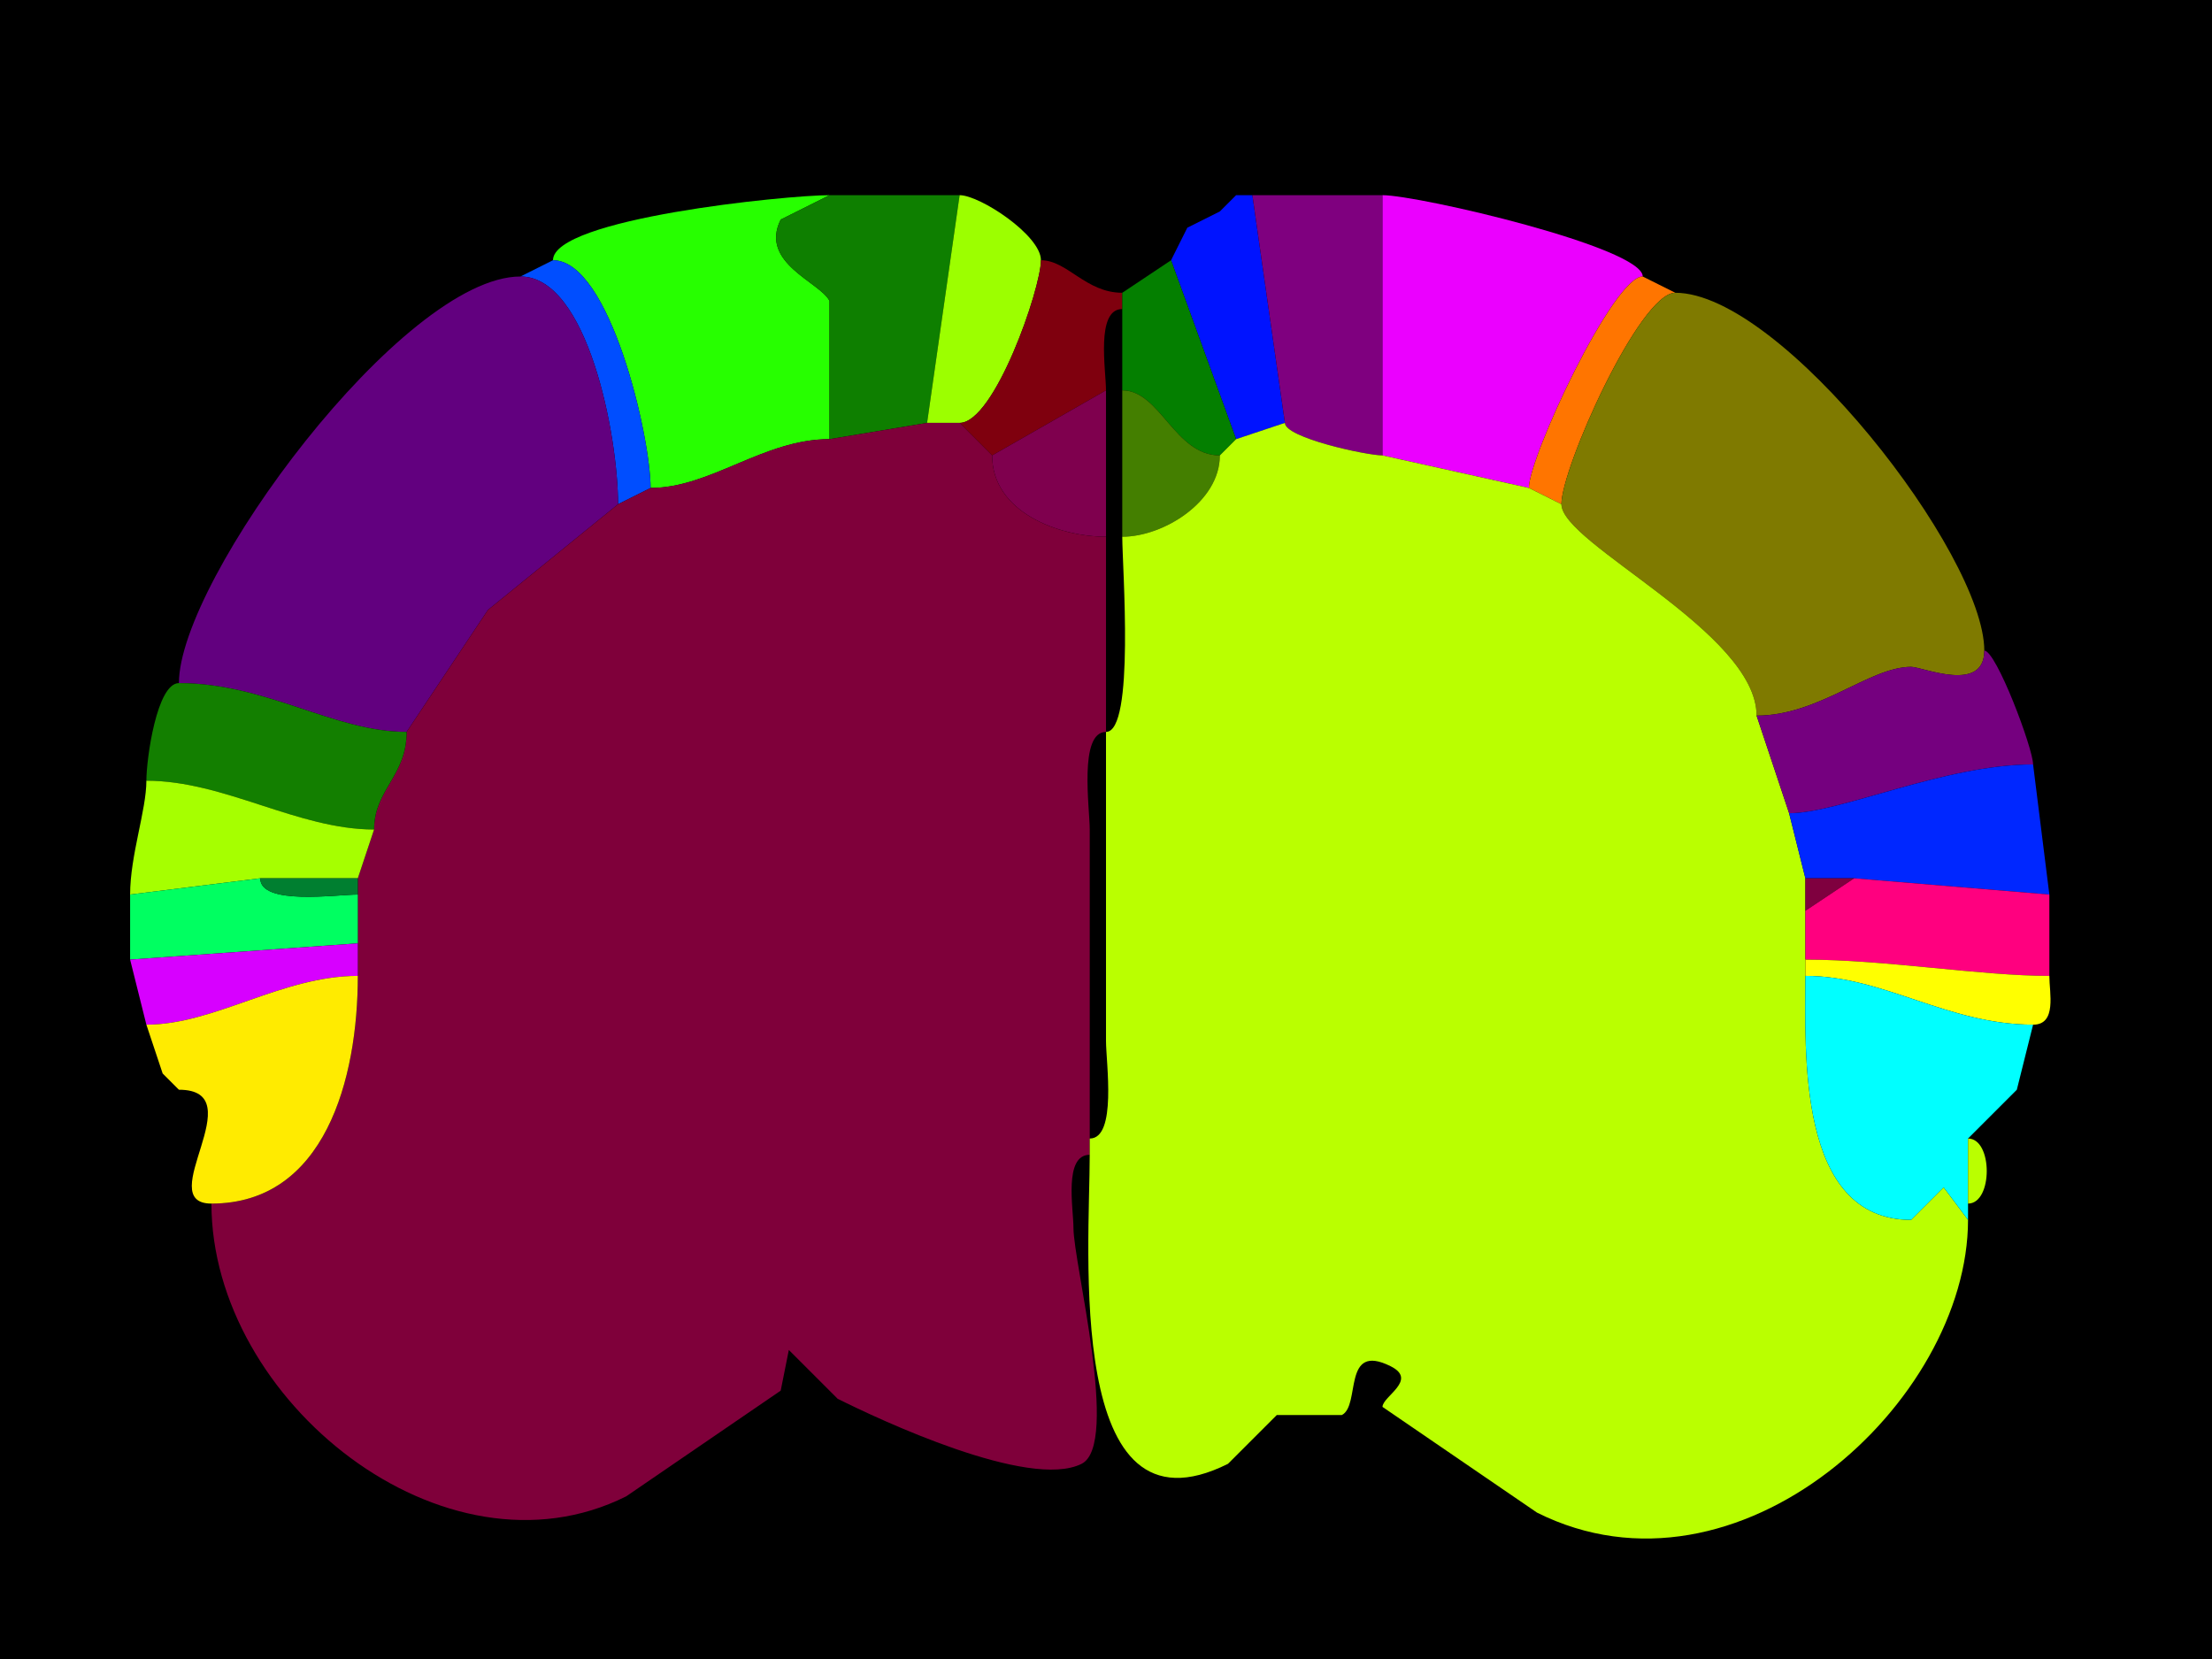 <svg xmlns="http://www.w3.org/2000/svg" xmlns:xlink="http://www.w3.org/1999/xlink" height="102" width="136">
<g>
<rect width="136" height="102" fill="#000000"  stroke-width="0" /> 
<path  fill="#27FF00" stroke-width="0" stroke="#27FF00" d = " M51 27 C46.94,27 43.697,30 40,30 40,26.824 37.494,16 34,16 34,13.439 48.352,12 51,12 51,12 48,13.5 48,13.5 46.667,16.166 50.424,17.347 51,18.5 51,18.5 51,27 51,27  Z"/>

<path  fill="#0E7F00" stroke-width="0" stroke="#0E7F00" d = " M57 26 L51,27 C51,27 51,18.5 51,18.5 50.424,17.347 46.667,16.166 48,13.5 48,13.5 51,12 51,12 51,12 59,12 59,12 59,12 57,26 57,26  Z"/>

<path  fill="#9CFF00" stroke-width="0" stroke="#9CFF00" d = " M57 26 L59,26 C61.143,26 64,17.741 64,16 64,14.467 60.247,12 59,12 59,12 57,26 57,26  Z"/>

<path  fill="#047F00" stroke-width="0" stroke="#047F00" d = " M76 12 L75,13 C75,13 76,12 76,12  Z"/>

<path  fill="#0013FF" stroke-width="0" stroke="#0013FF" d = " M79 26 L76,27 C76,27 72,16 72,16 72,16 73,14 73,14 73,14 75,13 75,13 75,13 76,12 76,12 76,12 77,12 77,12 77,12 79,26 79,26  Z"/>

<path  fill="#7F007F" stroke-width="0" stroke="#7F007F" d = " M79 26 C79,26.913 84.014,28 85,28 85,22.559 85,16.247 85,12 85,12 77,12 77,12 77,12 79,26 79,26  Z"/>

<path  fill="#EB00FF" stroke-width="0" stroke="#EB00FF" d = " M85 28 L94,30 C94,28.102 99.186,17 101,17 101,15.212 87.227,12 85,12 85,16.247 85,22.559 85,28  Z"/>

<path  fill="#047F00" stroke-width="0" stroke="#047F00" d = " M75 13 L73,14 C73,14 75,13 75,13  Z"/>

<path  fill="#004EFF" stroke-width="0" stroke="#004EFF" d = " M40 30 L38,31 C38,26.77 36.123,17 32,17 32,17 34,16 34,16 37.494,16 40,26.824 40,30  Z"/>

<path  fill="#7F000E" stroke-width="0" stroke="#7F000E" d = " M59 26 L61,28 C61,28 68,24 68,24 68,22.765 67.357,19 69,19 69,19 69,18 69,18 66.75,18 65.624,16 64,16 64,17.741 61.143,26 59,26  Z"/>

<path  fill="#047F00" stroke-width="0" stroke="#047F00" d = " M76 27 L75,28 C72.227,28 71.331,24 69,24 69,24 69,19 69,19 69,19 69,18 69,18 69,18 72,16 72,16 72,16 76,27 76,27  Z"/>

<path  fill="#62007F" stroke-width="0" stroke="#62007F" d = " M11 42 C16.402,42 20.505,45 25,45 25,45 30,37.5 30,37.5 30,37.5 38,31 38,31 38,26.77 36.123,17 32,17 24.762,17 11,35.633 11,42  Z"/>

<path  fill="#FF7500" stroke-width="0" stroke="#FF7500" d = " M94 30 L96,31 C96,28.764 100.814,18 103,18 103,18 101,17 101,17 99.186,17 94,28.102 94,30  Z"/>

<path  fill="#7F7A00" stroke-width="0" stroke="#7F7A00" d = " M122 40 C122,42.656 118.202,41 117.5,41 114.941,41 111.845,44 108,44 108,38.863 96,33.429 96,31 96,28.764 100.814,18 103,18 109.535,18 122,34.083 122,40  Z"/>

<path  fill="#7F004E" stroke-width="0" stroke="#7F004E" d = " M61 28 C61,31.484 65.088,33 68,33 68,33 68,24 68,24 68,24 61,28 61,28  Z"/>

<path  fill="#447F00" stroke-width="0" stroke="#447F00" d = " M75 28 C75,30.848 71.538,33 69,33 69,33 69,24 69,24 71.331,24 72.227,28 75,28  Z"/>

<path  fill="#7F003A" stroke-width="0" stroke="#7F003A" d = " M67 71 C65.385,71 66,74.31 66,75.5 66,77.667 68.866,88.817 66.5,90 63.263,91.618 54.021,87.26 51.5,86 L48.5,83 L48,85.5 L38.5,92 C27.315,97.593 13,86.108 13,74 19.961,74 22,66.367 22,60 22,60 22,58 22,58 22,58 22,55 22,55 22,55 22,54 22,54 22,54 23,51 23,51 23,48.553 25,47.72 25,45 25,45 30,37.5 30,37.5 30,37.5 38,31 38,31 38,31 40,30 40,30 43.697,30 46.94,27 51,27 51,27 57,26 57,26 57,26 59,26 59,26 59,26 61,28 61,28 61,31.484 65.088,33 68,33 68,37.549 68,41.157 68,45 66.316,45 67,49.679 67,51 67,51 67,70 67,70 67,70 67,71 67,71  Z"/>

<path  fill="#BAFF00" stroke-width="0" stroke="#BAFF00" d = " M67 71 C67,76.747 65.437,95.032 75.5,90 L78.5,87 L82.5,87 C83.676,86.412 82.504,82.502 85.5,84 87.198,84.849 85,85.849 85,86.5 L94.5,93 C106.839,99.169 121,86.21 121,75 121,75 119.5,73 119.5,73 119.5,73 117.5,75 117.5,75 110.462,75 111,64.609 111,60 111,60 111,59 111,59 111,59 111,56 111,56 111,56 111,54 111,54 111,54 110,50 110,50 110,50 108,44 108,44 108,38.863 96,33.429 96,31 96,31 94,30 94,30 94,30 85,28 85,28 84.014,28 79,26.913 79,26 79,26 76,27 76,27 76,27 75,28 75,28 75,30.848 71.538,33 69,33 69,34.825 69.781,45 68,45 68,45 68,64 68,64 68,65.321 68.684,70 67,70 67,70 67,71 67,71  Z"/>

<path  fill="#75007F" stroke-width="0" stroke="#75007F" d = " M125 47 C119.528,47 113.12,50 110,50 110,50 108,44 108,44 111.845,44 114.941,41 117.5,41 118.202,41 122,42.656 122,40 122.733,40 125,46.022 125,47  Z"/>

<path  fill="#137F00" stroke-width="0" stroke="#137F00" d = " M9 48 C13.804,48 18.297,51 23,51 23,48.553 25,47.72 25,45 20.505,45 16.402,42 11,42 9.647,42 9,46.644 9,48  Z"/>

<path  fill="#0027FF" stroke-width="0" stroke="#0027FF" d = " M114 54 L126,55 C126,55 125,47 125,47 119.528,47 113.12,50 110,50 110,50 111,54 111,54 111,54 114,54 114,54  Z"/>

<path  fill="#A6FF00" stroke-width="0" stroke="#A6FF00" d = " M16 54 L22,54 C22,54 23,51 23,51 18.297,51 13.804,48 9,48 9,49.819 8,52.591 8,55 8,55 16,54 16,54  Z"/>

<path  fill="#00FF61" stroke-width="0" stroke="#00FF61" d = " M22 58 L8,59 C8,59 8,55 8,55 8,55 16,54 16,54 16,55.684 20.679,55 22,55 22,55 22,58 22,58  Z"/>

<path  fill="#007F30" stroke-width="0" stroke="#007F30" d = " M22 54 L22,55 C20.679,55 16,55.684 16,54 16,54 22,54 22,54  Z"/>

<path  fill="#7F003F" stroke-width="0" stroke="#7F003F" d = " M114 54 L111,56 C111,56 111,54 111,54 111,54 114,54 114,54  Z"/>

<path  fill="#FF007F" stroke-width="0" stroke="#FF007F" d = " M111 59 C115.933,59 121.73,60 126,60 126,58.256 126,57.033 126,55 126,55 114,54 114,54 114,54 111,56 111,56 111,56 111,59 111,59  Z"/>

<path  fill="#D700FF" stroke-width="0" stroke="#D700FF" d = " M22 60 C17.329,60 13.194,63 9,63 9,63 8,59 8,59 8,59 22,58 22,58 22,58 22,60 22,60  Z"/>

<path  fill="#FFFF00" stroke-width="0" stroke="#FFFF00" d = " M126 60 C126,61.048 126.473,63 125,63 119.736,63 115.833,60 111,60 111,60 111,59 111,59 115.933,59 121.73,60 126,60  Z"/>

<path  fill="#FFEB00" stroke-width="0" stroke="#FFEB00" d = " M11 67 C15.633,67 9.335,74 13,74 19.961,74 22,66.367 22,60 17.329,60 13.194,63 9,63 9,63 10,66 10,66 10,66 11,67 11,67  Z"/>

<path  fill="#00FFFF" stroke-width="0" stroke="#00FFFF" d = " M121 74 L121,75 C121,75 119.5,73 119.5,73 119.5,73 117.5,75 117.5,75 110.462,75 111,64.609 111,60 115.833,60 119.736,63 125,63 125,63 124,67 124,67 124,67 123,68 123,68 123,68 122,69 122,69 122,69 121,70 121,70 121,70 121,74 121,74  Z"/>

<path  fill="#7F003A" stroke-width="0" stroke="#7F003A" d = " M10 66 L11,67 C11,67 10,66 10,66  Z"/>

<path  fill="#BAFF00" stroke-width="0" stroke="#BAFF00" d = " M124 67 L123,68 C123,68 124,67 124,67  Z"/>

<path  fill="#BAFF00" stroke-width="0" stroke="#BAFF00" d = " M123 68 L122,69 C122,69 123,68 123,68  Z"/>

<path  fill="#BAFF00" stroke-width="0" stroke="#BAFF00" d = " M121 70 C122.535,70 122.535,74 121,74 121,74 121,70 121,70  Z"/>

</g>
</svg>
